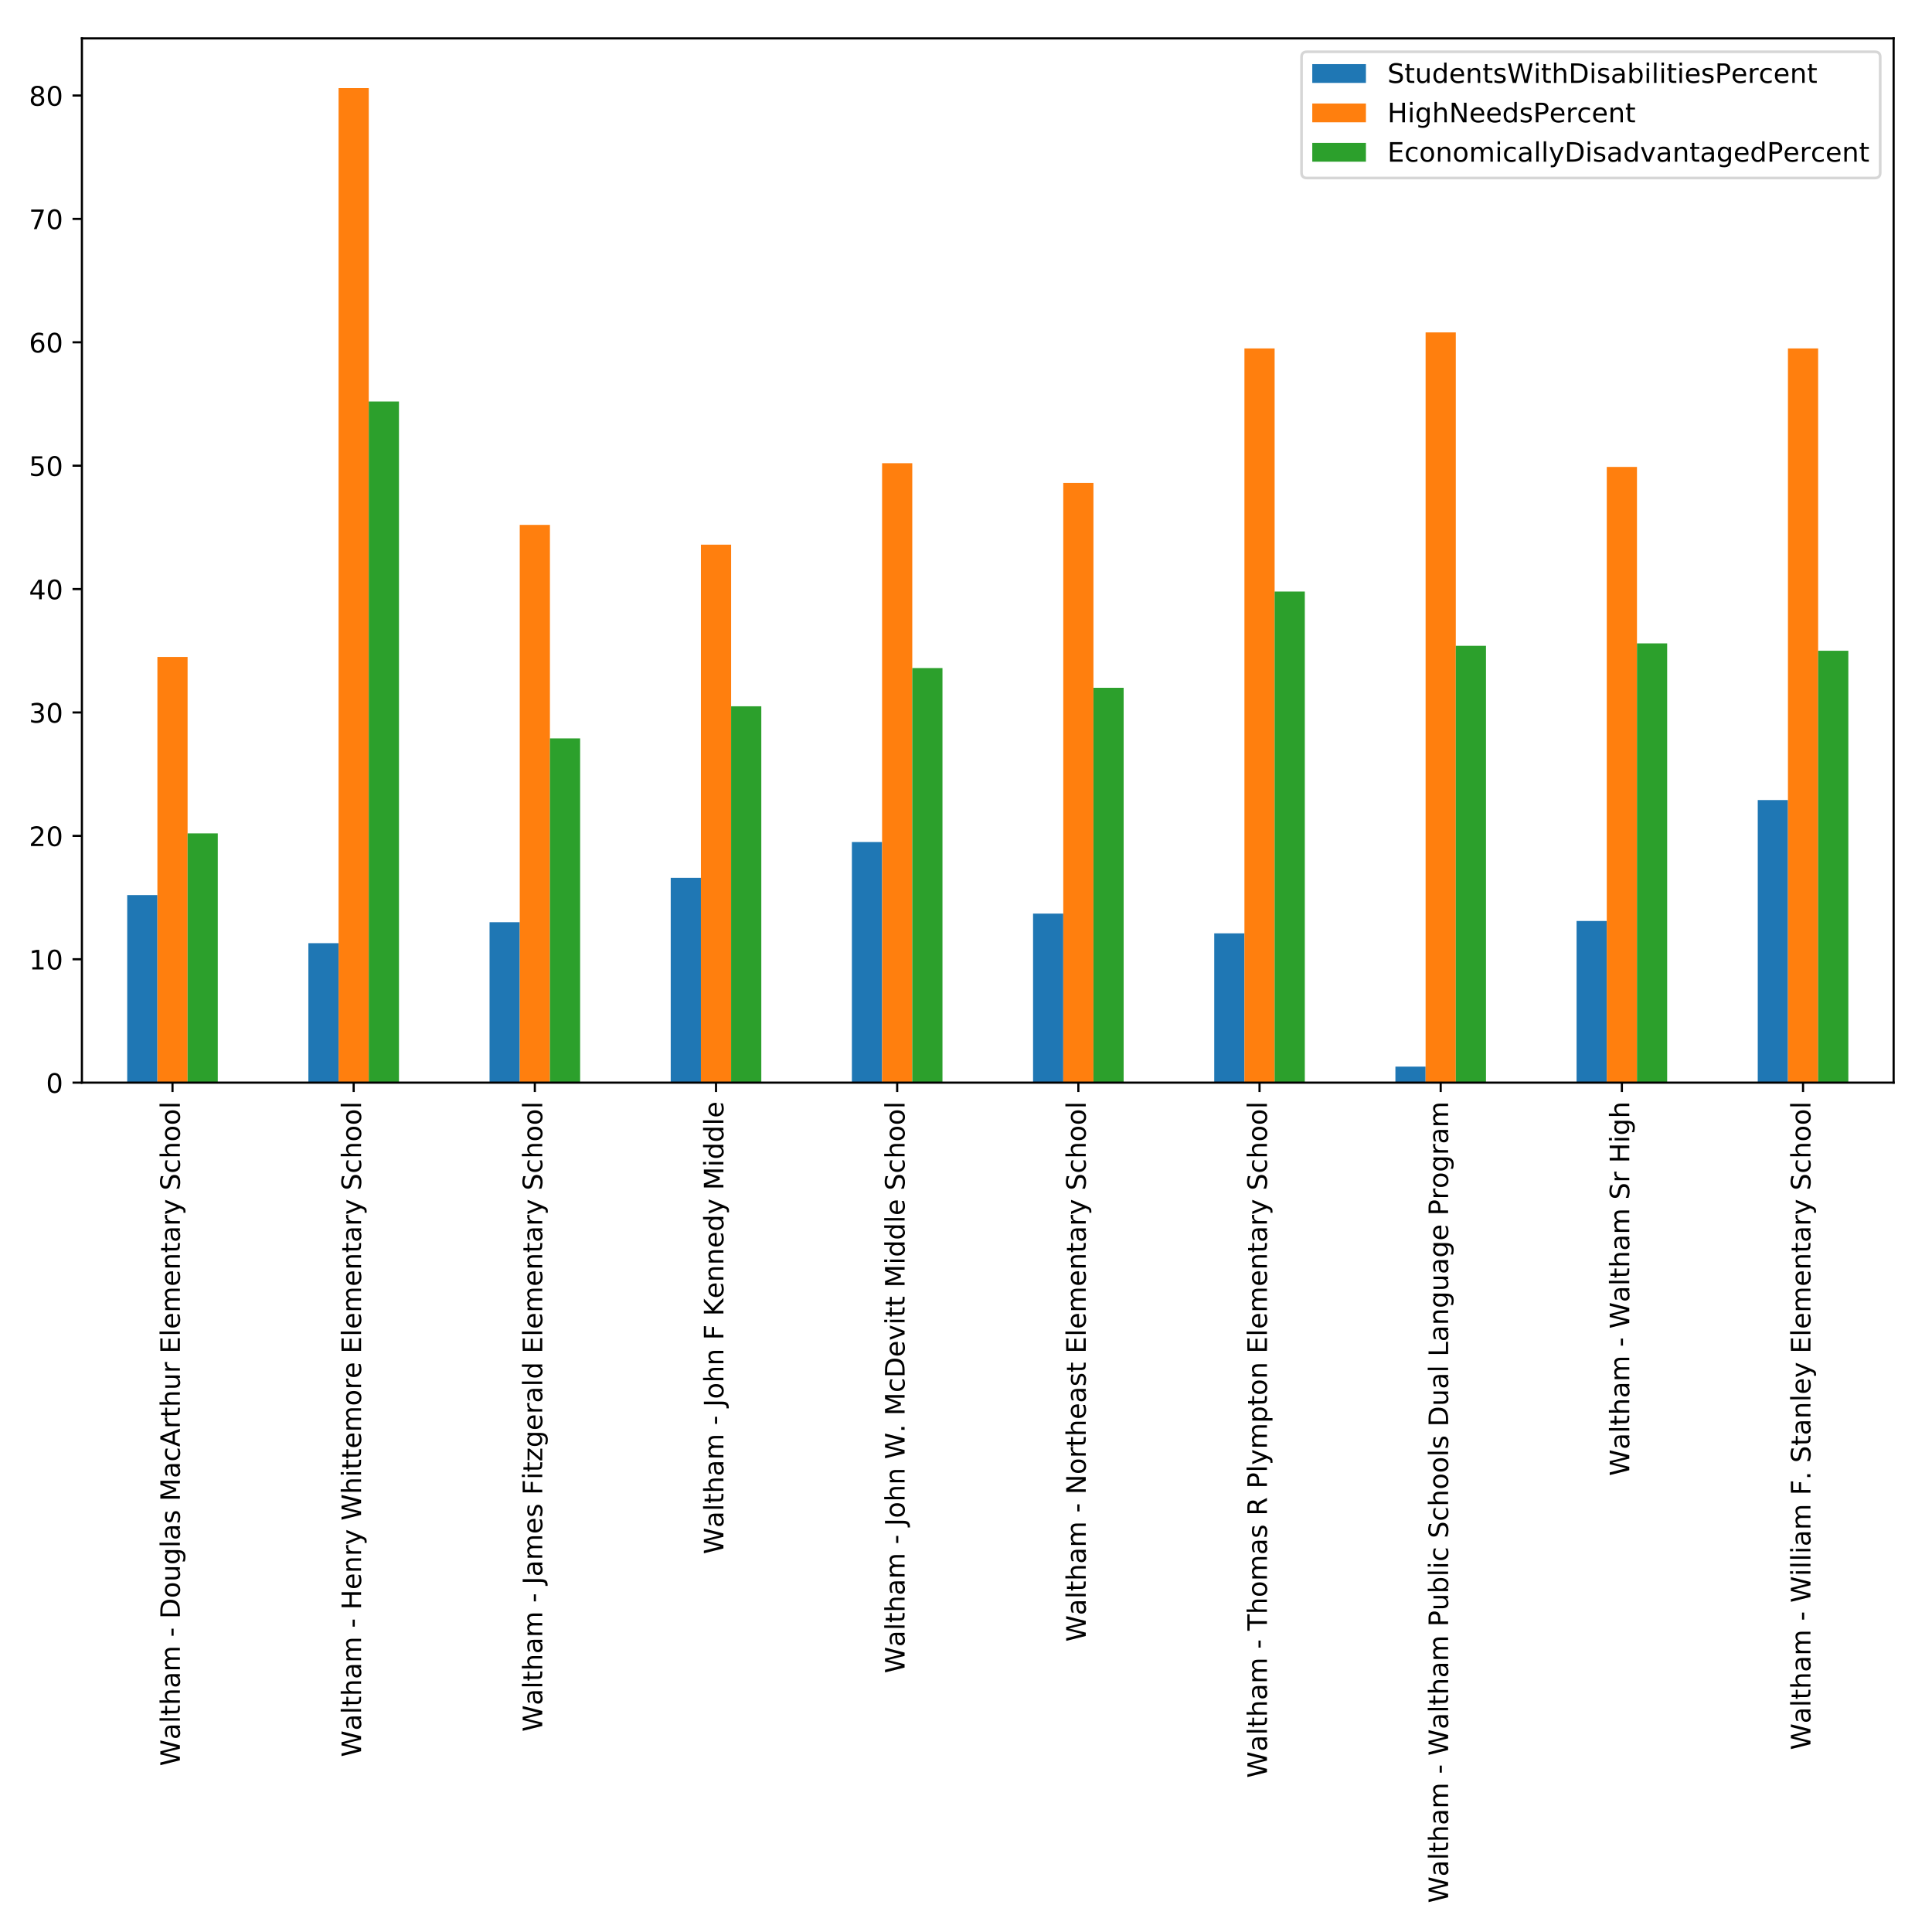 <?xml version="1.0" encoding="utf-8" standalone="no"?>
<!DOCTYPE svg PUBLIC "-//W3C//DTD SVG 1.1//EN"
  "http://www.w3.org/Graphics/SVG/1.1/DTD/svg11.dtd">
<!-- Created with matplotlib (http://matplotlib.org/) -->
<svg height="720pt" version="1.1" viewBox="0 0 720 720" width="720pt" xmlns="http://www.w3.org/2000/svg" xmlns:xlink="http://www.w3.org/1999/xlink">
 <defs>
  <style type="text/css">
*{stroke-linecap:butt;stroke-linejoin:round;}
  </style>
 </defs>
 <g id="figure_1">
  <g id="patch_1">
   <path d="M 0 720 
L 720 720 
L 720 0 
L 0 0 
z
" style="fill:#ffffff;"/>
  </g>
  <g id="axes_1">
   <g id="patch_2">
    <path d="M 30.525 403.466 
L 705.7 403.466 
L 705.7 14.3 
L 30.525 14.3 
z
" style="fill:#ffffff;"/>
   </g>
   <g id="patch_3">
    <path clip-path="url(#p8839a3d41d)" d="M 47.404 403.466 
L 58.657 403.466 
L 58.657 333.569 
L 47.404 333.569 
z
" style="fill:#1f77b4;"/>
   </g>
   <g id="patch_4">
    <path clip-path="url(#p8839a3d41d)" d="M 114.922 403.466 
L 126.175 403.466 
L 126.175 351.503 
L 114.922 351.503 
z
" style="fill:#1f77b4;"/>
   </g>
   <g id="patch_5">
    <path clip-path="url(#p8839a3d41d)" d="M 182.439 403.466 
L 193.692 403.466 
L 193.692 343.686 
L 182.439 343.686 
z
" style="fill:#1f77b4;"/>
   </g>
   <g id="patch_6">
    <path clip-path="url(#p8839a3d41d)" d="M 249.957 403.466 
L 261.21 403.466 
L 261.21 327.132 
L 249.957 327.132 
z
" style="fill:#1f77b4;"/>
   </g>
   <g id="patch_7">
    <path clip-path="url(#p8839a3d41d)" d="M 317.474 403.466 
L 328.727 403.466 
L 328.727 313.796 
L 317.474 313.796 
z
" style="fill:#1f77b4;"/>
   </g>
   <g id="patch_8">
    <path clip-path="url(#p8839a3d41d)" d="M 384.992 403.466 
L 396.245 403.466 
L 396.245 340.467 
L 384.992 340.467 
z
" style="fill:#1f77b4;"/>
   </g>
   <g id="patch_9">
    <path clip-path="url(#p8839a3d41d)" d="M 452.509 403.466 
L 463.762 403.466 
L 463.762 347.825 
L 452.509 347.825 
z
" style="fill:#1f77b4;"/>
   </g>
   <g id="patch_10">
    <path clip-path="url(#p8839a3d41d)" d="M 520.027 403.466 
L 531.28 403.466 
L 531.28 397.488 
L 520.027 397.488 
z
" style="fill:#1f77b4;"/>
   </g>
   <g id="patch_11">
    <path clip-path="url(#p8839a3d41d)" d="M 587.544 403.466 
L 598.797 403.466 
L 598.797 343.226 
L 587.544 343.226 
z
" style="fill:#1f77b4;"/>
   </g>
   <g id="patch_12">
    <path clip-path="url(#p8839a3d41d)" d="M 655.062 403.466 
L 666.315 403.466 
L 666.315 298.161 
L 655.062 298.161 
z
" style="fill:#1f77b4;"/>
   </g>
   <g id="patch_13">
    <path clip-path="url(#p8839a3d41d)" d="M 58.657 403.466 
L 69.91 403.466 
L 69.91 244.82 
L 58.657 244.82 
z
" style="fill:#ff7f0e;"/>
   </g>
   <g id="patch_14">
    <path clip-path="url(#p8839a3d41d)" d="M 126.175 403.466 
L 137.428 403.466 
L 137.428 32.832 
L 126.175 32.832 
z
" style="fill:#ff7f0e;"/>
   </g>
   <g id="patch_15">
    <path clip-path="url(#p8839a3d41d)" d="M 193.692 403.466 
L 204.945 403.466 
L 204.945 195.616 
L 193.692 195.616 
z
" style="fill:#ff7f0e;"/>
   </g>
   <g id="patch_16">
    <path clip-path="url(#p8839a3d41d)" d="M 261.21 403.466 
L 272.463 403.466 
L 272.463 202.974 
L 261.21 202.974 
z
" style="fill:#ff7f0e;"/>
   </g>
   <g id="patch_17">
    <path clip-path="url(#p8839a3d41d)" d="M 328.727 403.466 
L 339.98 403.466 
L 339.98 172.624 
L 328.727 172.624 
z
" style="fill:#ff7f0e;"/>
   </g>
   <g id="patch_18">
    <path clip-path="url(#p8839a3d41d)" d="M 396.245 403.466 
L 407.498 403.466 
L 407.498 179.982 
L 396.245 179.982 
z
" style="fill:#ff7f0e;"/>
   </g>
   <g id="patch_19">
    <path clip-path="url(#p8839a3d41d)" d="M 463.762 403.466 
L 475.015 403.466 
L 475.015 129.859 
L 463.762 129.859 
z
" style="fill:#ff7f0e;"/>
   </g>
   <g id="patch_20">
    <path clip-path="url(#p8839a3d41d)" d="M 531.28 403.466 
L 542.533 403.466 
L 542.533 123.881 
L 531.28 123.881 
z
" style="fill:#ff7f0e;"/>
   </g>
   <g id="patch_21">
    <path clip-path="url(#p8839a3d41d)" d="M 598.797 403.466 
L 610.05 403.466 
L 610.05 174.004 
L 598.797 174.004 
z
" style="fill:#ff7f0e;"/>
   </g>
   <g id="patch_22">
    <path clip-path="url(#p8839a3d41d)" d="M 666.315 403.466 
L 677.568 403.466 
L 677.568 129.859 
L 666.315 129.859 
z
" style="fill:#ff7f0e;"/>
   </g>
   <g id="patch_23">
    <path clip-path="url(#p8839a3d41d)" d="M 69.91 403.466 
L 81.163 403.466 
L 81.163 310.577 
L 69.91 310.577 
z
" style="fill:#2ca02c;"/>
   </g>
   <g id="patch_24">
    <path clip-path="url(#p8839a3d41d)" d="M 137.428 403.466 
L 148.681 403.466 
L 148.681 149.632 
L 137.428 149.632 
z
" style="fill:#2ca02c;"/>
   </g>
   <g id="patch_25">
    <path clip-path="url(#p8839a3d41d)" d="M 204.945 403.466 
L 216.198 403.466 
L 216.198 275.169 
L 204.945 275.169 
z
" style="fill:#2ca02c;"/>
   </g>
   <g id="patch_26">
    <path clip-path="url(#p8839a3d41d)" d="M 272.463 403.466 
L 283.716 403.466 
L 283.716 263.213 
L 272.463 263.213 
z
" style="fill:#2ca02c;"/>
   </g>
   <g id="patch_27">
    <path clip-path="url(#p8839a3d41d)" d="M 339.98 403.466 
L 351.233 403.466 
L 351.233 248.958 
L 339.98 248.958 
z
" style="fill:#2ca02c;"/>
   </g>
   <g id="patch_28">
    <path clip-path="url(#p8839a3d41d)" d="M 407.498 403.466 
L 418.751 403.466 
L 418.751 256.316 
L 407.498 256.316 
z
" style="fill:#2ca02c;"/>
   </g>
   <g id="patch_29">
    <path clip-path="url(#p8839a3d41d)" d="M 475.015 403.466 
L 486.268 403.466 
L 486.268 220.448 
L 475.015 220.448 
z
" style="fill:#2ca02c;"/>
   </g>
   <g id="patch_30">
    <path clip-path="url(#p8839a3d41d)" d="M 542.533 403.466 
L 553.786 403.466 
L 553.786 240.681 
L 542.533 240.681 
z
" style="fill:#2ca02c;"/>
   </g>
   <g id="patch_31">
    <path clip-path="url(#p8839a3d41d)" d="M 610.05 403.466 
L 621.303 403.466 
L 621.303 239.761 
L 610.05 239.761 
z
" style="fill:#2ca02c;"/>
   </g>
   <g id="patch_32">
    <path clip-path="url(#p8839a3d41d)" d="M 677.568 403.466 
L 688.821 403.466 
L 688.821 242.52 
L 677.568 242.52 
z
" style="fill:#2ca02c;"/>
   </g>
   <g id="matplotlib.axis_1">
    <g id="xtick_1">
     <g id="line2d_1">
      <defs>
       <path d="M 0 0 
L 0 3.5 
" id="m98aca64d93" style="stroke:#000000;stroke-width:0.8;"/>
      </defs>
      <g>
       <use style="stroke:#000000;stroke-width:0.8;" x="64.284" xlink:href="#m98aca64d93" y="403.466"/>
      </g>
     </g>
     <g id="text_1">
      <!-- Waltham - Douglas MacArthur Elementary School -->
      <defs>
       <path d="M 3.328 72.906 
L 13.281 72.906 
L 28.609 11.281 
L 43.891 72.906 
L 54.984 72.906 
L 70.312 11.281 
L 85.594 72.906 
L 95.609 72.906 
L 77.297 0 
L 64.891 0 
L 49.516 63.281 
L 33.984 0 
L 21.578 0 
z
" id="DejaVuSans-57"/>
       <path d="M 34.281 27.484 
Q 23.391 27.484 19.188 25 
Q 14.984 22.516 14.984 16.5 
Q 14.984 11.719 18.141 8.906 
Q 21.297 6.109 26.703 6.109 
Q 34.188 6.109 38.703 11.406 
Q 43.219 16.703 43.219 25.484 
L 43.219 27.484 
z
M 52.203 31.203 
L 52.203 0 
L 43.219 0 
L 43.219 8.297 
Q 40.141 3.328 35.547 0.953 
Q 30.953 -1.422 24.312 -1.422 
Q 15.922 -1.422 10.953 3.297 
Q 6 8.016 6 15.922 
Q 6 25.141 12.172 29.828 
Q 18.359 34.516 30.609 34.516 
L 43.219 34.516 
L 43.219 35.406 
Q 43.219 41.609 39.141 45 
Q 35.062 48.391 27.688 48.391 
Q 23 48.391 18.547 47.266 
Q 14.109 46.141 10.016 43.891 
L 10.016 52.203 
Q 14.938 54.109 19.578 55.047 
Q 24.219 56 28.609 56 
Q 40.484 56 46.344 49.844 
Q 52.203 43.703 52.203 31.203 
z
" id="DejaVuSans-61"/>
       <path d="M 9.422 75.984 
L 18.406 75.984 
L 18.406 0 
L 9.422 0 
z
" id="DejaVuSans-6c"/>
       <path d="M 18.312 70.219 
L 18.312 54.688 
L 36.812 54.688 
L 36.812 47.703 
L 18.312 47.703 
L 18.312 18.016 
Q 18.312 11.328 20.141 9.422 
Q 21.969 7.516 27.594 7.516 
L 36.812 7.516 
L 36.812 0 
L 27.594 0 
Q 17.188 0 13.234 3.875 
Q 9.281 7.766 9.281 18.016 
L 9.281 47.703 
L 2.688 47.703 
L 2.688 54.688 
L 9.281 54.688 
L 9.281 70.219 
z
" id="DejaVuSans-74"/>
       <path d="M 54.891 33.016 
L 54.891 0 
L 45.906 0 
L 45.906 32.719 
Q 45.906 40.484 42.875 44.328 
Q 39.844 48.188 33.797 48.188 
Q 26.516 48.188 22.312 43.547 
Q 18.109 38.922 18.109 30.906 
L 18.109 0 
L 9.078 0 
L 9.078 75.984 
L 18.109 75.984 
L 18.109 46.188 
Q 21.344 51.125 25.703 53.562 
Q 30.078 56 35.797 56 
Q 45.219 56 50.047 50.172 
Q 54.891 44.344 54.891 33.016 
z
" id="DejaVuSans-68"/>
       <path d="M 52 44.188 
Q 55.375 50.25 60.062 53.125 
Q 64.75 56 71.094 56 
Q 79.641 56 84.281 50.016 
Q 88.922 44.047 88.922 33.016 
L 88.922 0 
L 79.891 0 
L 79.891 32.719 
Q 79.891 40.578 77.094 44.375 
Q 74.312 48.188 68.609 48.188 
Q 61.625 48.188 57.562 43.547 
Q 53.516 38.922 53.516 30.906 
L 53.516 0 
L 44.484 0 
L 44.484 32.719 
Q 44.484 40.625 41.703 44.406 
Q 38.922 48.188 33.109 48.188 
Q 26.219 48.188 22.156 43.531 
Q 18.109 38.875 18.109 30.906 
L 18.109 0 
L 9.078 0 
L 9.078 54.688 
L 18.109 54.688 
L 18.109 46.188 
Q 21.188 51.219 25.484 53.609 
Q 29.781 56 35.688 56 
Q 41.656 56 45.828 52.969 
Q 50 49.953 52 44.188 
z
" id="DejaVuSans-6d"/>
       <path id="DejaVuSans-20"/>
       <path d="M 4.891 31.391 
L 31.203 31.391 
L 31.203 23.391 
L 4.891 23.391 
z
" id="DejaVuSans-2d"/>
       <path d="M 19.672 64.797 
L 19.672 8.109 
L 31.594 8.109 
Q 46.688 8.109 53.688 14.938 
Q 60.688 21.781 60.688 36.531 
Q 60.688 51.172 53.688 57.984 
Q 46.688 64.797 31.594 64.797 
z
M 9.812 72.906 
L 30.078 72.906 
Q 51.266 72.906 61.172 64.094 
Q 71.094 55.281 71.094 36.531 
Q 71.094 17.672 61.125 8.828 
Q 51.172 0 30.078 0 
L 9.812 0 
z
" id="DejaVuSans-44"/>
       <path d="M 30.609 48.391 
Q 23.391 48.391 19.188 42.75 
Q 14.984 37.109 14.984 27.297 
Q 14.984 17.484 19.156 11.844 
Q 23.344 6.203 30.609 6.203 
Q 37.797 6.203 41.984 11.859 
Q 46.188 17.531 46.188 27.297 
Q 46.188 37.016 41.984 42.703 
Q 37.797 48.391 30.609 48.391 
z
M 30.609 56 
Q 42.328 56 49.016 48.375 
Q 55.719 40.766 55.719 27.297 
Q 55.719 13.875 49.016 6.219 
Q 42.328 -1.422 30.609 -1.422 
Q 18.844 -1.422 12.172 6.219 
Q 5.516 13.875 5.516 27.297 
Q 5.516 40.766 12.172 48.375 
Q 18.844 56 30.609 56 
z
" id="DejaVuSans-6f"/>
       <path d="M 8.5 21.578 
L 8.5 54.688 
L 17.484 54.688 
L 17.484 21.922 
Q 17.484 14.156 20.5 10.266 
Q 23.531 6.391 29.594 6.391 
Q 36.859 6.391 41.078 11.031 
Q 45.312 15.672 45.312 23.688 
L 45.312 54.688 
L 54.297 54.688 
L 54.297 0 
L 45.312 0 
L 45.312 8.406 
Q 42.047 3.422 37.719 1 
Q 33.406 -1.422 27.688 -1.422 
Q 18.266 -1.422 13.375 4.438 
Q 8.5 10.297 8.5 21.578 
z
M 31.109 56 
z
" id="DejaVuSans-75"/>
       <path d="M 45.406 27.984 
Q 45.406 37.75 41.375 43.109 
Q 37.359 48.484 30.078 48.484 
Q 22.859 48.484 18.828 43.109 
Q 14.797 37.75 14.797 27.984 
Q 14.797 18.266 18.828 12.891 
Q 22.859 7.516 30.078 7.516 
Q 37.359 7.516 41.375 12.891 
Q 45.406 18.266 45.406 27.984 
z
M 54.391 6.781 
Q 54.391 -7.172 48.188 -13.984 
Q 42 -20.797 29.203 -20.797 
Q 24.469 -20.797 20.266 -20.094 
Q 16.062 -19.391 12.109 -17.922 
L 12.109 -9.188 
Q 16.062 -11.328 19.922 -12.344 
Q 23.781 -13.375 27.781 -13.375 
Q 36.625 -13.375 41.016 -8.766 
Q 45.406 -4.156 45.406 5.172 
L 45.406 9.625 
Q 42.625 4.781 38.281 2.391 
Q 33.938 0 27.875 0 
Q 17.828 0 11.672 7.656 
Q 5.516 15.328 5.516 27.984 
Q 5.516 40.672 11.672 48.328 
Q 17.828 56 27.875 56 
Q 33.938 56 38.281 53.609 
Q 42.625 51.219 45.406 46.391 
L 45.406 54.688 
L 54.391 54.688 
z
" id="DejaVuSans-67"/>
       <path d="M 44.281 53.078 
L 44.281 44.578 
Q 40.484 46.531 36.375 47.5 
Q 32.281 48.484 27.875 48.484 
Q 21.188 48.484 17.844 46.438 
Q 14.5 44.391 14.5 40.281 
Q 14.5 37.156 16.891 35.375 
Q 19.281 33.594 26.516 31.984 
L 29.594 31.297 
Q 39.156 29.25 43.188 25.516 
Q 47.219 21.781 47.219 15.094 
Q 47.219 7.469 41.188 3.016 
Q 35.156 -1.422 24.609 -1.422 
Q 20.219 -1.422 15.453 -0.562 
Q 10.688 0.297 5.422 2 
L 5.422 11.281 
Q 10.406 8.688 15.234 7.391 
Q 20.062 6.109 24.812 6.109 
Q 31.156 6.109 34.562 8.281 
Q 37.984 10.453 37.984 14.406 
Q 37.984 18.062 35.516 20.016 
Q 33.062 21.969 24.703 23.781 
L 21.578 24.516 
Q 13.234 26.266 9.516 29.906 
Q 5.812 33.547 5.812 39.891 
Q 5.812 47.609 11.281 51.797 
Q 16.75 56 26.812 56 
Q 31.781 56 36.172 55.266 
Q 40.578 54.547 44.281 53.078 
z
" id="DejaVuSans-73"/>
       <path d="M 9.812 72.906 
L 24.516 72.906 
L 43.109 23.297 
L 61.812 72.906 
L 76.516 72.906 
L 76.516 0 
L 66.891 0 
L 66.891 64.016 
L 48.094 14.016 
L 38.188 14.016 
L 19.391 64.016 
L 19.391 0 
L 9.812 0 
z
" id="DejaVuSans-4d"/>
       <path d="M 48.781 52.594 
L 48.781 44.188 
Q 44.969 46.297 41.141 47.344 
Q 37.312 48.391 33.406 48.391 
Q 24.656 48.391 19.812 42.844 
Q 14.984 37.312 14.984 27.297 
Q 14.984 17.281 19.812 11.734 
Q 24.656 6.203 33.406 6.203 
Q 37.312 6.203 41.141 7.25 
Q 44.969 8.297 48.781 10.406 
L 48.781 2.094 
Q 45.016 0.344 40.984 -0.531 
Q 36.969 -1.422 32.422 -1.422 
Q 20.062 -1.422 12.781 6.344 
Q 5.516 14.109 5.516 27.297 
Q 5.516 40.672 12.859 48.328 
Q 20.219 56 33.016 56 
Q 37.156 56 41.109 55.141 
Q 45.062 54.297 48.781 52.594 
z
" id="DejaVuSans-63"/>
       <path d="M 34.188 63.188 
L 20.797 26.906 
L 47.609 26.906 
z
M 28.609 72.906 
L 39.797 72.906 
L 67.578 0 
L 57.328 0 
L 50.688 18.703 
L 17.828 18.703 
L 11.188 0 
L 0.781 0 
z
" id="DejaVuSans-41"/>
       <path d="M 41.109 46.297 
Q 39.594 47.172 37.812 47.578 
Q 36.031 48 33.891 48 
Q 26.266 48 22.188 43.047 
Q 18.109 38.094 18.109 28.812 
L 18.109 0 
L 9.078 0 
L 9.078 54.688 
L 18.109 54.688 
L 18.109 46.188 
Q 20.953 51.172 25.484 53.578 
Q 30.031 56 36.531 56 
Q 37.453 56 38.578 55.875 
Q 39.703 55.766 41.062 55.516 
z
" id="DejaVuSans-72"/>
       <path d="M 9.812 72.906 
L 55.906 72.906 
L 55.906 64.594 
L 19.672 64.594 
L 19.672 43.016 
L 54.391 43.016 
L 54.391 34.719 
L 19.672 34.719 
L 19.672 8.297 
L 56.781 8.297 
L 56.781 0 
L 9.812 0 
z
" id="DejaVuSans-45"/>
       <path d="M 56.203 29.594 
L 56.203 25.203 
L 14.891 25.203 
Q 15.484 15.922 20.484 11.062 
Q 25.484 6.203 34.422 6.203 
Q 39.594 6.203 44.453 7.469 
Q 49.312 8.734 54.109 11.281 
L 54.109 2.781 
Q 49.266 0.734 44.188 -0.344 
Q 39.109 -1.422 33.891 -1.422 
Q 20.797 -1.422 13.156 6.188 
Q 5.516 13.812 5.516 26.812 
Q 5.516 40.234 12.766 48.109 
Q 20.016 56 32.328 56 
Q 43.359 56 49.781 48.891 
Q 56.203 41.797 56.203 29.594 
z
M 47.219 32.234 
Q 47.125 39.594 43.094 43.984 
Q 39.062 48.391 32.422 48.391 
Q 24.906 48.391 20.391 44.141 
Q 15.875 39.891 15.188 32.172 
z
" id="DejaVuSans-65"/>
       <path d="M 54.891 33.016 
L 54.891 0 
L 45.906 0 
L 45.906 32.719 
Q 45.906 40.484 42.875 44.328 
Q 39.844 48.188 33.797 48.188 
Q 26.516 48.188 22.312 43.547 
Q 18.109 38.922 18.109 30.906 
L 18.109 0 
L 9.078 0 
L 9.078 54.688 
L 18.109 54.688 
L 18.109 46.188 
Q 21.344 51.125 25.703 53.562 
Q 30.078 56 35.797 56 
Q 45.219 56 50.047 50.172 
Q 54.891 44.344 54.891 33.016 
z
" id="DejaVuSans-6e"/>
       <path d="M 32.172 -5.078 
Q 28.375 -14.844 24.75 -17.812 
Q 21.141 -20.797 15.094 -20.797 
L 7.906 -20.797 
L 7.906 -13.281 
L 13.188 -13.281 
Q 16.891 -13.281 18.938 -11.516 
Q 21 -9.766 23.484 -3.219 
L 25.094 0.875 
L 2.984 54.688 
L 12.5 54.688 
L 29.594 11.922 
L 46.688 54.688 
L 56.203 54.688 
z
" id="DejaVuSans-79"/>
       <path d="M 53.516 70.516 
L 53.516 60.891 
Q 47.906 63.578 42.922 64.891 
Q 37.938 66.219 33.297 66.219 
Q 25.25 66.219 20.875 63.094 
Q 16.5 59.969 16.5 54.203 
Q 16.5 49.359 19.406 46.891 
Q 22.312 44.438 30.422 42.922 
L 36.375 41.703 
Q 47.406 39.594 52.656 34.297 
Q 57.906 29 57.906 20.125 
Q 57.906 9.516 50.797 4.047 
Q 43.703 -1.422 29.984 -1.422 
Q 24.812 -1.422 18.969 -0.25 
Q 13.141 0.922 6.891 3.219 
L 6.891 13.375 
Q 12.891 10.016 18.656 8.297 
Q 24.422 6.594 29.984 6.594 
Q 38.422 6.594 43.016 9.906 
Q 47.609 13.234 47.609 19.391 
Q 47.609 24.75 44.312 27.781 
Q 41.016 30.812 33.5 32.328 
L 27.484 33.5 
Q 16.453 35.688 11.516 40.375 
Q 6.594 45.062 6.594 53.422 
Q 6.594 63.094 13.406 68.656 
Q 20.219 74.219 32.172 74.219 
Q 37.312 74.219 42.625 73.281 
Q 47.953 72.359 53.516 70.516 
z
" id="DejaVuSans-53"/>
      </defs>
      <g transform="translate(67.043 658.167)rotate(-90)scale(0.1 -0.1)">
       <use xlink:href="#DejaVuSans-57"/>
       <use x="98.783" xlink:href="#DejaVuSans-61"/>
       <use x="160.062" xlink:href="#DejaVuSans-6c"/>
       <use x="187.846" xlink:href="#DejaVuSans-74"/>
       <use x="227.055" xlink:href="#DejaVuSans-68"/>
       <use x="290.434" xlink:href="#DejaVuSans-61"/>
       <use x="351.713" xlink:href="#DejaVuSans-6d"/>
       <use x="449.125" xlink:href="#DejaVuSans-20"/>
       <use x="480.912" xlink:href="#DejaVuSans-2d"/>
       <use x="516.996" xlink:href="#DejaVuSans-20"/>
       <use x="548.783" xlink:href="#DejaVuSans-44"/>
       <use x="625.785" xlink:href="#DejaVuSans-6f"/>
       <use x="686.967" xlink:href="#DejaVuSans-75"/>
       <use x="750.346" xlink:href="#DejaVuSans-67"/>
       <use x="813.822" xlink:href="#DejaVuSans-6c"/>
       <use x="841.605" xlink:href="#DejaVuSans-61"/>
       <use x="902.885" xlink:href="#DejaVuSans-73"/>
       <use x="954.984" xlink:href="#DejaVuSans-20"/>
       <use x="986.771" xlink:href="#DejaVuSans-4d"/>
       <use x="1073.051" xlink:href="#DejaVuSans-61"/>
       <use x="1134.33" xlink:href="#DejaVuSans-63"/>
       <use x="1189.311" xlink:href="#DejaVuSans-41"/>
       <use x="1257.719" xlink:href="#DejaVuSans-72"/>
       <use x="1298.832" xlink:href="#DejaVuSans-74"/>
       <use x="1338.041" xlink:href="#DejaVuSans-68"/>
       <use x="1401.42" xlink:href="#DejaVuSans-75"/>
       <use x="1464.799" xlink:href="#DejaVuSans-72"/>
       <use x="1505.912" xlink:href="#DejaVuSans-20"/>
       <use x="1537.699" xlink:href="#DejaVuSans-45"/>
       <use x="1600.883" xlink:href="#DejaVuSans-6c"/>
       <use x="1628.666" xlink:href="#DejaVuSans-65"/>
       <use x="1690.189" xlink:href="#DejaVuSans-6d"/>
       <use x="1787.602" xlink:href="#DejaVuSans-65"/>
       <use x="1849.125" xlink:href="#DejaVuSans-6e"/>
       <use x="1912.504" xlink:href="#DejaVuSans-74"/>
       <use x="1951.713" xlink:href="#DejaVuSans-61"/>
       <use x="2012.992" xlink:href="#DejaVuSans-72"/>
       <use x="2054.105" xlink:href="#DejaVuSans-79"/>
       <use x="2113.285" xlink:href="#DejaVuSans-20"/>
       <use x="2145.072" xlink:href="#DejaVuSans-53"/>
       <use x="2208.549" xlink:href="#DejaVuSans-63"/>
       <use x="2263.529" xlink:href="#DejaVuSans-68"/>
       <use x="2326.908" xlink:href="#DejaVuSans-6f"/>
       <use x="2388.09" xlink:href="#DejaVuSans-6f"/>
       <use x="2449.271" xlink:href="#DejaVuSans-6c"/>
      </g>
     </g>
    </g>
    <g id="xtick_2">
     <g id="line2d_2">
      <g>
       <use style="stroke:#000000;stroke-width:0.8;" x="131.801" xlink:href="#m98aca64d93" y="403.466"/>
      </g>
     </g>
     <g id="text_2">
      <!-- Waltham - Henry Whittemore Elementary School -->
      <defs>
       <path d="M 9.812 72.906 
L 19.672 72.906 
L 19.672 43.016 
L 55.516 43.016 
L 55.516 72.906 
L 65.375 72.906 
L 65.375 0 
L 55.516 0 
L 55.516 34.719 
L 19.672 34.719 
L 19.672 0 
L 9.812 0 
z
" id="DejaVuSans-48"/>
       <path d="M 9.422 54.688 
L 18.406 54.688 
L 18.406 0 
L 9.422 0 
z
M 9.422 75.984 
L 18.406 75.984 
L 18.406 64.594 
L 9.422 64.594 
z
" id="DejaVuSans-69"/>
      </defs>
      <g transform="translate(134.561 654.792)rotate(-90)scale(0.1 -0.1)">
       <use xlink:href="#DejaVuSans-57"/>
       <use x="98.783" xlink:href="#DejaVuSans-61"/>
       <use x="160.062" xlink:href="#DejaVuSans-6c"/>
       <use x="187.846" xlink:href="#DejaVuSans-74"/>
       <use x="227.055" xlink:href="#DejaVuSans-68"/>
       <use x="290.434" xlink:href="#DejaVuSans-61"/>
       <use x="351.713" xlink:href="#DejaVuSans-6d"/>
       <use x="449.125" xlink:href="#DejaVuSans-20"/>
       <use x="480.912" xlink:href="#DejaVuSans-2d"/>
       <use x="516.996" xlink:href="#DejaVuSans-20"/>
       <use x="548.783" xlink:href="#DejaVuSans-48"/>
       <use x="623.979" xlink:href="#DejaVuSans-65"/>
       <use x="685.502" xlink:href="#DejaVuSans-6e"/>
       <use x="748.881" xlink:href="#DejaVuSans-72"/>
       <use x="789.994" xlink:href="#DejaVuSans-79"/>
       <use x="849.174" xlink:href="#DejaVuSans-20"/>
       <use x="880.961" xlink:href="#DejaVuSans-57"/>
       <use x="979.838" xlink:href="#DejaVuSans-68"/>
       <use x="1043.217" xlink:href="#DejaVuSans-69"/>
       <use x="1071" xlink:href="#DejaVuSans-74"/>
       <use x="1110.209" xlink:href="#DejaVuSans-74"/>
       <use x="1149.418" xlink:href="#DejaVuSans-65"/>
       <use x="1210.941" xlink:href="#DejaVuSans-6d"/>
       <use x="1308.354" xlink:href="#DejaVuSans-6f"/>
       <use x="1369.535" xlink:href="#DejaVuSans-72"/>
       <use x="1410.617" xlink:href="#DejaVuSans-65"/>
       <use x="1472.141" xlink:href="#DejaVuSans-20"/>
       <use x="1503.928" xlink:href="#DejaVuSans-45"/>
       <use x="1567.111" xlink:href="#DejaVuSans-6c"/>
       <use x="1594.895" xlink:href="#DejaVuSans-65"/>
       <use x="1656.418" xlink:href="#DejaVuSans-6d"/>
       <use x="1753.83" xlink:href="#DejaVuSans-65"/>
       <use x="1815.354" xlink:href="#DejaVuSans-6e"/>
       <use x="1878.732" xlink:href="#DejaVuSans-74"/>
       <use x="1917.941" xlink:href="#DejaVuSans-61"/>
       <use x="1979.221" xlink:href="#DejaVuSans-72"/>
       <use x="2020.334" xlink:href="#DejaVuSans-79"/>
       <use x="2079.514" xlink:href="#DejaVuSans-20"/>
       <use x="2111.301" xlink:href="#DejaVuSans-53"/>
       <use x="2174.777" xlink:href="#DejaVuSans-63"/>
       <use x="2229.758" xlink:href="#DejaVuSans-68"/>
       <use x="2293.137" xlink:href="#DejaVuSans-6f"/>
       <use x="2354.318" xlink:href="#DejaVuSans-6f"/>
       <use x="2415.5" xlink:href="#DejaVuSans-6c"/>
      </g>
     </g>
    </g>
    <g id="xtick_3">
     <g id="line2d_3">
      <g>
       <use style="stroke:#000000;stroke-width:0.8;" x="199.319" xlink:href="#m98aca64d93" y="403.466"/>
      </g>
     </g>
     <g id="text_3">
      <!-- Waltham - James Fitzgerald Elementary School -->
      <defs>
       <path d="M 9.812 72.906 
L 19.672 72.906 
L 19.672 5.078 
Q 19.672 -8.109 14.672 -14.062 
Q 9.672 -20.016 -1.422 -20.016 
L -5.172 -20.016 
L -5.172 -11.719 
L -2.094 -11.719 
Q 4.438 -11.719 7.125 -8.047 
Q 9.812 -4.391 9.812 5.078 
z
" id="DejaVuSans-4a"/>
       <path d="M 9.812 72.906 
L 51.703 72.906 
L 51.703 64.594 
L 19.672 64.594 
L 19.672 43.109 
L 48.578 43.109 
L 48.578 34.812 
L 19.672 34.812 
L 19.672 0 
L 9.812 0 
z
" id="DejaVuSans-46"/>
       <path d="M 5.516 54.688 
L 48.188 54.688 
L 48.188 46.484 
L 14.406 7.172 
L 48.188 7.172 
L 48.188 0 
L 4.297 0 
L 4.297 8.203 
L 38.094 47.516 
L 5.516 47.516 
z
" id="DejaVuSans-7a"/>
       <path d="M 45.406 46.391 
L 45.406 75.984 
L 54.391 75.984 
L 54.391 0 
L 45.406 0 
L 45.406 8.203 
Q 42.578 3.328 38.25 0.953 
Q 33.938 -1.422 27.875 -1.422 
Q 17.969 -1.422 11.734 6.484 
Q 5.516 14.406 5.516 27.297 
Q 5.516 40.188 11.734 48.094 
Q 17.969 56 27.875 56 
Q 33.938 56 38.25 53.625 
Q 42.578 51.266 45.406 46.391 
z
M 14.797 27.297 
Q 14.797 17.391 18.875 11.75 
Q 22.953 6.109 30.078 6.109 
Q 37.203 6.109 41.297 11.75 
Q 45.406 17.391 45.406 27.297 
Q 45.406 37.203 41.297 42.844 
Q 37.203 48.484 30.078 48.484 
Q 22.953 48.484 18.875 42.844 
Q 14.797 37.203 14.797 27.297 
z
" id="DejaVuSans-64"/>
      </defs>
      <g transform="translate(202.078 645.37)rotate(-90)scale(0.1 -0.1)">
       <use xlink:href="#DejaVuSans-57"/>
       <use x="98.783" xlink:href="#DejaVuSans-61"/>
       <use x="160.062" xlink:href="#DejaVuSans-6c"/>
       <use x="187.846" xlink:href="#DejaVuSans-74"/>
       <use x="227.055" xlink:href="#DejaVuSans-68"/>
       <use x="290.434" xlink:href="#DejaVuSans-61"/>
       <use x="351.713" xlink:href="#DejaVuSans-6d"/>
       <use x="449.125" xlink:href="#DejaVuSans-20"/>
       <use x="480.912" xlink:href="#DejaVuSans-2d"/>
       <use x="516.996" xlink:href="#DejaVuSans-20"/>
       <use x="548.783" xlink:href="#DejaVuSans-4a"/>
       <use x="578.275" xlink:href="#DejaVuSans-61"/>
       <use x="639.555" xlink:href="#DejaVuSans-6d"/>
       <use x="736.967" xlink:href="#DejaVuSans-65"/>
       <use x="798.49" xlink:href="#DejaVuSans-73"/>
       <use x="850.59" xlink:href="#DejaVuSans-20"/>
       <use x="882.377" xlink:href="#DejaVuSans-46"/>
       <use x="939.787" xlink:href="#DejaVuSans-69"/>
       <use x="967.57" xlink:href="#DejaVuSans-74"/>
       <use x="1006.779" xlink:href="#DejaVuSans-7a"/>
       <use x="1059.27" xlink:href="#DejaVuSans-67"/>
       <use x="1122.746" xlink:href="#DejaVuSans-65"/>
       <use x="1184.27" xlink:href="#DejaVuSans-72"/>
       <use x="1225.383" xlink:href="#DejaVuSans-61"/>
       <use x="1286.662" xlink:href="#DejaVuSans-6c"/>
       <use x="1314.445" xlink:href="#DejaVuSans-64"/>
       <use x="1377.922" xlink:href="#DejaVuSans-20"/>
       <use x="1409.709" xlink:href="#DejaVuSans-45"/>
       <use x="1472.893" xlink:href="#DejaVuSans-6c"/>
       <use x="1500.676" xlink:href="#DejaVuSans-65"/>
       <use x="1562.199" xlink:href="#DejaVuSans-6d"/>
       <use x="1659.611" xlink:href="#DejaVuSans-65"/>
       <use x="1721.135" xlink:href="#DejaVuSans-6e"/>
       <use x="1784.514" xlink:href="#DejaVuSans-74"/>
       <use x="1823.723" xlink:href="#DejaVuSans-61"/>
       <use x="1885.002" xlink:href="#DejaVuSans-72"/>
       <use x="1926.115" xlink:href="#DejaVuSans-79"/>
       <use x="1985.295" xlink:href="#DejaVuSans-20"/>
       <use x="2017.082" xlink:href="#DejaVuSans-53"/>
       <use x="2080.559" xlink:href="#DejaVuSans-63"/>
       <use x="2135.539" xlink:href="#DejaVuSans-68"/>
       <use x="2198.918" xlink:href="#DejaVuSans-6f"/>
       <use x="2260.1" xlink:href="#DejaVuSans-6f"/>
       <use x="2321.281" xlink:href="#DejaVuSans-6c"/>
      </g>
     </g>
    </g>
    <g id="xtick_4">
     <g id="line2d_4">
      <g>
       <use style="stroke:#000000;stroke-width:0.8;" x="266.836" xlink:href="#m98aca64d93" y="403.466"/>
      </g>
     </g>
     <g id="text_4">
      <!-- Waltham - John F Kennedy Middle -->
      <defs>
       <path d="M 9.812 72.906 
L 19.672 72.906 
L 19.672 42.094 
L 52.391 72.906 
L 65.094 72.906 
L 28.906 38.922 
L 67.672 0 
L 54.688 0 
L 19.672 35.109 
L 19.672 0 
L 9.812 0 
z
" id="DejaVuSans-4b"/>
      </defs>
      <g transform="translate(269.596 579.203)rotate(-90)scale(0.1 -0.1)">
       <use xlink:href="#DejaVuSans-57"/>
       <use x="98.783" xlink:href="#DejaVuSans-61"/>
       <use x="160.062" xlink:href="#DejaVuSans-6c"/>
       <use x="187.846" xlink:href="#DejaVuSans-74"/>
       <use x="227.055" xlink:href="#DejaVuSans-68"/>
       <use x="290.434" xlink:href="#DejaVuSans-61"/>
       <use x="351.713" xlink:href="#DejaVuSans-6d"/>
       <use x="449.125" xlink:href="#DejaVuSans-20"/>
       <use x="480.912" xlink:href="#DejaVuSans-2d"/>
       <use x="516.996" xlink:href="#DejaVuSans-20"/>
       <use x="548.783" xlink:href="#DejaVuSans-4a"/>
       <use x="578.275" xlink:href="#DejaVuSans-6f"/>
       <use x="639.457" xlink:href="#DejaVuSans-68"/>
       <use x="702.836" xlink:href="#DejaVuSans-6e"/>
       <use x="766.215" xlink:href="#DejaVuSans-20"/>
       <use x="798.002" xlink:href="#DejaVuSans-46"/>
       <use x="855.521" xlink:href="#DejaVuSans-20"/>
       <use x="887.309" xlink:href="#DejaVuSans-4b"/>
       <use x="952.807" xlink:href="#DejaVuSans-65"/>
       <use x="1014.33" xlink:href="#DejaVuSans-6e"/>
       <use x="1077.709" xlink:href="#DejaVuSans-6e"/>
       <use x="1141.088" xlink:href="#DejaVuSans-65"/>
       <use x="1202.611" xlink:href="#DejaVuSans-64"/>
       <use x="1266.088" xlink:href="#DejaVuSans-79"/>
       <use x="1325.268" xlink:href="#DejaVuSans-20"/>
       <use x="1357.055" xlink:href="#DejaVuSans-4d"/>
       <use x="1443.334" xlink:href="#DejaVuSans-69"/>
       <use x="1471.117" xlink:href="#DejaVuSans-64"/>
       <use x="1534.594" xlink:href="#DejaVuSans-64"/>
       <use x="1598.07" xlink:href="#DejaVuSans-6c"/>
       <use x="1625.854" xlink:href="#DejaVuSans-65"/>
      </g>
     </g>
    </g>
    <g id="xtick_5">
     <g id="line2d_5">
      <g>
       <use style="stroke:#000000;stroke-width:0.8;" x="334.354" xlink:href="#m98aca64d93" y="403.466"/>
      </g>
     </g>
     <g id="text_5">
      <!-- Waltham - John W. McDevitt Middle School -->
      <defs>
       <path d="M 10.688 12.406 
L 21 12.406 
L 21 0 
L 10.688 0 
z
" id="DejaVuSans-2e"/>
       <path d="M 2.984 54.688 
L 12.5 54.688 
L 29.594 8.797 
L 46.688 54.688 
L 56.203 54.688 
L 35.688 0 
L 23.484 0 
z
" id="DejaVuSans-76"/>
      </defs>
      <g transform="translate(337.113 623.597)rotate(-90)scale(0.1 -0.1)">
       <use xlink:href="#DejaVuSans-57"/>
       <use x="98.783" xlink:href="#DejaVuSans-61"/>
       <use x="160.062" xlink:href="#DejaVuSans-6c"/>
       <use x="187.846" xlink:href="#DejaVuSans-74"/>
       <use x="227.055" xlink:href="#DejaVuSans-68"/>
       <use x="290.434" xlink:href="#DejaVuSans-61"/>
       <use x="351.713" xlink:href="#DejaVuSans-6d"/>
       <use x="449.125" xlink:href="#DejaVuSans-20"/>
       <use x="480.912" xlink:href="#DejaVuSans-2d"/>
       <use x="516.996" xlink:href="#DejaVuSans-20"/>
       <use x="548.783" xlink:href="#DejaVuSans-4a"/>
       <use x="578.275" xlink:href="#DejaVuSans-6f"/>
       <use x="639.457" xlink:href="#DejaVuSans-68"/>
       <use x="702.836" xlink:href="#DejaVuSans-6e"/>
       <use x="766.215" xlink:href="#DejaVuSans-20"/>
       <use x="798.002" xlink:href="#DejaVuSans-57"/>
       <use x="896.707" xlink:href="#DejaVuSans-2e"/>
       <use x="928.494" xlink:href="#DejaVuSans-20"/>
       <use x="960.281" xlink:href="#DejaVuSans-4d"/>
       <use x="1046.561" xlink:href="#DejaVuSans-63"/>
       <use x="1101.541" xlink:href="#DejaVuSans-44"/>
       <use x="1178.543" xlink:href="#DejaVuSans-65"/>
       <use x="1240.066" xlink:href="#DejaVuSans-76"/>
       <use x="1299.246" xlink:href="#DejaVuSans-69"/>
       <use x="1327.029" xlink:href="#DejaVuSans-74"/>
       <use x="1366.238" xlink:href="#DejaVuSans-74"/>
       <use x="1405.447" xlink:href="#DejaVuSans-20"/>
       <use x="1437.234" xlink:href="#DejaVuSans-4d"/>
       <use x="1523.514" xlink:href="#DejaVuSans-69"/>
       <use x="1551.297" xlink:href="#DejaVuSans-64"/>
       <use x="1614.773" xlink:href="#DejaVuSans-64"/>
       <use x="1678.25" xlink:href="#DejaVuSans-6c"/>
       <use x="1706.033" xlink:href="#DejaVuSans-65"/>
       <use x="1767.557" xlink:href="#DejaVuSans-20"/>
       <use x="1799.344" xlink:href="#DejaVuSans-53"/>
       <use x="1862.82" xlink:href="#DejaVuSans-63"/>
       <use x="1917.801" xlink:href="#DejaVuSans-68"/>
       <use x="1981.18" xlink:href="#DejaVuSans-6f"/>
       <use x="2042.361" xlink:href="#DejaVuSans-6f"/>
       <use x="2103.543" xlink:href="#DejaVuSans-6c"/>
      </g>
     </g>
    </g>
    <g id="xtick_6">
     <g id="line2d_6">
      <g>
       <use style="stroke:#000000;stroke-width:0.8;" x="401.871" xlink:href="#m98aca64d93" y="403.466"/>
      </g>
     </g>
     <g id="text_6">
      <!-- Waltham - Northeast Elementary School -->
      <defs>
       <path d="M 9.812 72.906 
L 23.094 72.906 
L 55.422 11.922 
L 55.422 72.906 
L 64.984 72.906 
L 64.984 0 
L 51.703 0 
L 19.391 60.984 
L 19.391 0 
L 9.812 0 
z
" id="DejaVuSans-4e"/>
      </defs>
      <g transform="translate(404.631 611.836)rotate(-90)scale(0.1 -0.1)">
       <use xlink:href="#DejaVuSans-57"/>
       <use x="98.783" xlink:href="#DejaVuSans-61"/>
       <use x="160.062" xlink:href="#DejaVuSans-6c"/>
       <use x="187.846" xlink:href="#DejaVuSans-74"/>
       <use x="227.055" xlink:href="#DejaVuSans-68"/>
       <use x="290.434" xlink:href="#DejaVuSans-61"/>
       <use x="351.713" xlink:href="#DejaVuSans-6d"/>
       <use x="449.125" xlink:href="#DejaVuSans-20"/>
       <use x="480.912" xlink:href="#DejaVuSans-2d"/>
       <use x="516.996" xlink:href="#DejaVuSans-20"/>
       <use x="548.783" xlink:href="#DejaVuSans-4e"/>
       <use x="623.588" xlink:href="#DejaVuSans-6f"/>
       <use x="684.77" xlink:href="#DejaVuSans-72"/>
       <use x="725.883" xlink:href="#DejaVuSans-74"/>
       <use x="765.092" xlink:href="#DejaVuSans-68"/>
       <use x="828.471" xlink:href="#DejaVuSans-65"/>
       <use x="889.994" xlink:href="#DejaVuSans-61"/>
       <use x="951.273" xlink:href="#DejaVuSans-73"/>
       <use x="1003.373" xlink:href="#DejaVuSans-74"/>
       <use x="1042.582" xlink:href="#DejaVuSans-20"/>
       <use x="1074.369" xlink:href="#DejaVuSans-45"/>
       <use x="1137.553" xlink:href="#DejaVuSans-6c"/>
       <use x="1165.336" xlink:href="#DejaVuSans-65"/>
       <use x="1226.859" xlink:href="#DejaVuSans-6d"/>
       <use x="1324.271" xlink:href="#DejaVuSans-65"/>
       <use x="1385.795" xlink:href="#DejaVuSans-6e"/>
       <use x="1449.174" xlink:href="#DejaVuSans-74"/>
       <use x="1488.383" xlink:href="#DejaVuSans-61"/>
       <use x="1549.662" xlink:href="#DejaVuSans-72"/>
       <use x="1590.775" xlink:href="#DejaVuSans-79"/>
       <use x="1649.955" xlink:href="#DejaVuSans-20"/>
       <use x="1681.742" xlink:href="#DejaVuSans-53"/>
       <use x="1745.219" xlink:href="#DejaVuSans-63"/>
       <use x="1800.199" xlink:href="#DejaVuSans-68"/>
       <use x="1863.578" xlink:href="#DejaVuSans-6f"/>
       <use x="1924.76" xlink:href="#DejaVuSans-6f"/>
       <use x="1985.941" xlink:href="#DejaVuSans-6c"/>
      </g>
     </g>
    </g>
    <g id="xtick_7">
     <g id="line2d_7">
      <g>
       <use style="stroke:#000000;stroke-width:0.8;" x="469.389" xlink:href="#m98aca64d93" y="403.466"/>
      </g>
     </g>
     <g id="text_7">
      <!-- Waltham - Thomas R Plympton Elementary School -->
      <defs>
       <path d="M -0.297 72.906 
L 61.375 72.906 
L 61.375 64.594 
L 35.5 64.594 
L 35.5 0 
L 25.594 0 
L 25.594 64.594 
L -0.297 64.594 
z
" id="DejaVuSans-54"/>
       <path d="M 44.391 34.188 
Q 47.562 33.109 50.562 29.594 
Q 53.562 26.078 56.594 19.922 
L 66.609 0 
L 56 0 
L 46.688 18.703 
Q 43.062 26.031 39.672 28.422 
Q 36.281 30.812 30.422 30.812 
L 19.672 30.812 
L 19.672 0 
L 9.812 0 
L 9.812 72.906 
L 32.078 72.906 
Q 44.578 72.906 50.734 67.672 
Q 56.891 62.453 56.891 51.906 
Q 56.891 45.016 53.688 40.469 
Q 50.484 35.938 44.391 34.188 
z
M 19.672 64.797 
L 19.672 38.922 
L 32.078 38.922 
Q 39.203 38.922 42.844 42.219 
Q 46.484 45.516 46.484 51.906 
Q 46.484 58.297 42.844 61.547 
Q 39.203 64.797 32.078 64.797 
z
" id="DejaVuSans-52"/>
       <path d="M 19.672 64.797 
L 19.672 37.406 
L 32.078 37.406 
Q 38.969 37.406 42.719 40.969 
Q 46.484 44.531 46.484 51.125 
Q 46.484 57.672 42.719 61.234 
Q 38.969 64.797 32.078 64.797 
z
M 9.812 72.906 
L 32.078 72.906 
Q 44.344 72.906 50.609 67.359 
Q 56.891 61.812 56.891 51.125 
Q 56.891 40.328 50.609 34.812 
Q 44.344 29.297 32.078 29.297 
L 19.672 29.297 
L 19.672 0 
L 9.812 0 
z
" id="DejaVuSans-50"/>
       <path d="M 18.109 8.203 
L 18.109 -20.797 
L 9.078 -20.797 
L 9.078 54.688 
L 18.109 54.688 
L 18.109 46.391 
Q 20.953 51.266 25.266 53.625 
Q 29.594 56 35.594 56 
Q 45.562 56 51.781 48.094 
Q 58.016 40.188 58.016 27.297 
Q 58.016 14.406 51.781 6.484 
Q 45.562 -1.422 35.594 -1.422 
Q 29.594 -1.422 25.266 0.953 
Q 20.953 3.328 18.109 8.203 
z
M 48.688 27.297 
Q 48.688 37.203 44.609 42.844 
Q 40.531 48.484 33.406 48.484 
Q 26.266 48.484 22.188 42.844 
Q 18.109 37.203 18.109 27.297 
Q 18.109 17.391 22.188 11.75 
Q 26.266 6.109 33.406 6.109 
Q 40.531 6.109 44.609 11.75 
Q 48.688 17.391 48.688 27.297 
z
" id="DejaVuSans-70"/>
      </defs>
      <g transform="translate(472.148 662.595)rotate(-90)scale(0.1 -0.1)">
       <use xlink:href="#DejaVuSans-57"/>
       <use x="98.783" xlink:href="#DejaVuSans-61"/>
       <use x="160.062" xlink:href="#DejaVuSans-6c"/>
       <use x="187.846" xlink:href="#DejaVuSans-74"/>
       <use x="227.055" xlink:href="#DejaVuSans-68"/>
       <use x="290.434" xlink:href="#DejaVuSans-61"/>
       <use x="351.713" xlink:href="#DejaVuSans-6d"/>
       <use x="449.125" xlink:href="#DejaVuSans-20"/>
       <use x="480.912" xlink:href="#DejaVuSans-2d"/>
       <use x="516.996" xlink:href="#DejaVuSans-20"/>
       <use x="548.783" xlink:href="#DejaVuSans-54"/>
       <use x="609.867" xlink:href="#DejaVuSans-68"/>
       <use x="673.246" xlink:href="#DejaVuSans-6f"/>
       <use x="734.428" xlink:href="#DejaVuSans-6d"/>
       <use x="831.84" xlink:href="#DejaVuSans-61"/>
       <use x="893.119" xlink:href="#DejaVuSans-73"/>
       <use x="945.219" xlink:href="#DejaVuSans-20"/>
       <use x="977.006" xlink:href="#DejaVuSans-52"/>
       <use x="1046.488" xlink:href="#DejaVuSans-20"/>
       <use x="1078.275" xlink:href="#DejaVuSans-50"/>
       <use x="1138.578" xlink:href="#DejaVuSans-6c"/>
       <use x="1166.361" xlink:href="#DejaVuSans-79"/>
       <use x="1225.541" xlink:href="#DejaVuSans-6d"/>
       <use x="1322.953" xlink:href="#DejaVuSans-70"/>
       <use x="1386.43" xlink:href="#DejaVuSans-74"/>
       <use x="1425.639" xlink:href="#DejaVuSans-6f"/>
       <use x="1486.82" xlink:href="#DejaVuSans-6e"/>
       <use x="1550.199" xlink:href="#DejaVuSans-20"/>
       <use x="1581.986" xlink:href="#DejaVuSans-45"/>
       <use x="1645.17" xlink:href="#DejaVuSans-6c"/>
       <use x="1672.953" xlink:href="#DejaVuSans-65"/>
       <use x="1734.477" xlink:href="#DejaVuSans-6d"/>
       <use x="1831.889" xlink:href="#DejaVuSans-65"/>
       <use x="1893.412" xlink:href="#DejaVuSans-6e"/>
       <use x="1956.791" xlink:href="#DejaVuSans-74"/>
       <use x="1996" xlink:href="#DejaVuSans-61"/>
       <use x="2057.279" xlink:href="#DejaVuSans-72"/>
       <use x="2098.393" xlink:href="#DejaVuSans-79"/>
       <use x="2157.572" xlink:href="#DejaVuSans-20"/>
       <use x="2189.359" xlink:href="#DejaVuSans-53"/>
       <use x="2252.836" xlink:href="#DejaVuSans-63"/>
       <use x="2307.816" xlink:href="#DejaVuSans-68"/>
       <use x="2371.195" xlink:href="#DejaVuSans-6f"/>
       <use x="2432.377" xlink:href="#DejaVuSans-6f"/>
       <use x="2493.559" xlink:href="#DejaVuSans-6c"/>
      </g>
     </g>
    </g>
    <g id="xtick_8">
     <g id="line2d_8">
      <g>
       <use style="stroke:#000000;stroke-width:0.8;" x="536.906" xlink:href="#m98aca64d93" y="403.466"/>
      </g>
     </g>
     <g id="text_8">
      <!-- Waltham - Waltham Public Schools Dual Language Program -->
      <defs>
       <path d="M 48.688 27.297 
Q 48.688 37.203 44.609 42.844 
Q 40.531 48.484 33.406 48.484 
Q 26.266 48.484 22.188 42.844 
Q 18.109 37.203 18.109 27.297 
Q 18.109 17.391 22.188 11.75 
Q 26.266 6.109 33.406 6.109 
Q 40.531 6.109 44.609 11.75 
Q 48.688 17.391 48.688 27.297 
z
M 18.109 46.391 
Q 20.953 51.266 25.266 53.625 
Q 29.594 56 35.594 56 
Q 45.562 56 51.781 48.094 
Q 58.016 40.188 58.016 27.297 
Q 58.016 14.406 51.781 6.484 
Q 45.562 -1.422 35.594 -1.422 
Q 29.594 -1.422 25.266 0.953 
Q 20.953 3.328 18.109 8.203 
L 18.109 0 
L 9.078 0 
L 9.078 75.984 
L 18.109 75.984 
z
" id="DejaVuSans-62"/>
       <path d="M 9.812 72.906 
L 19.672 72.906 
L 19.672 8.297 
L 55.172 8.297 
L 55.172 0 
L 9.812 0 
z
" id="DejaVuSans-4c"/>
      </defs>
      <g transform="translate(539.666 709.2)rotate(-90)scale(0.1 -0.1)">
       <use xlink:href="#DejaVuSans-57"/>
       <use x="98.783" xlink:href="#DejaVuSans-61"/>
       <use x="160.062" xlink:href="#DejaVuSans-6c"/>
       <use x="187.846" xlink:href="#DejaVuSans-74"/>
       <use x="227.055" xlink:href="#DejaVuSans-68"/>
       <use x="290.434" xlink:href="#DejaVuSans-61"/>
       <use x="351.713" xlink:href="#DejaVuSans-6d"/>
       <use x="449.125" xlink:href="#DejaVuSans-20"/>
       <use x="480.912" xlink:href="#DejaVuSans-2d"/>
       <use x="516.996" xlink:href="#DejaVuSans-20"/>
       <use x="548.783" xlink:href="#DejaVuSans-57"/>
       <use x="647.566" xlink:href="#DejaVuSans-61"/>
       <use x="708.846" xlink:href="#DejaVuSans-6c"/>
       <use x="736.629" xlink:href="#DejaVuSans-74"/>
       <use x="775.838" xlink:href="#DejaVuSans-68"/>
       <use x="839.217" xlink:href="#DejaVuSans-61"/>
       <use x="900.496" xlink:href="#DejaVuSans-6d"/>
       <use x="997.908" xlink:href="#DejaVuSans-20"/>
       <use x="1029.695" xlink:href="#DejaVuSans-50"/>
       <use x="1089.982" xlink:href="#DejaVuSans-75"/>
       <use x="1153.361" xlink:href="#DejaVuSans-62"/>
       <use x="1216.838" xlink:href="#DejaVuSans-6c"/>
       <use x="1244.621" xlink:href="#DejaVuSans-69"/>
       <use x="1272.404" xlink:href="#DejaVuSans-63"/>
       <use x="1327.385" xlink:href="#DejaVuSans-20"/>
       <use x="1359.172" xlink:href="#DejaVuSans-53"/>
       <use x="1422.648" xlink:href="#DejaVuSans-63"/>
       <use x="1477.629" xlink:href="#DejaVuSans-68"/>
       <use x="1541.008" xlink:href="#DejaVuSans-6f"/>
       <use x="1602.189" xlink:href="#DejaVuSans-6f"/>
       <use x="1663.371" xlink:href="#DejaVuSans-6c"/>
       <use x="1691.154" xlink:href="#DejaVuSans-73"/>
       <use x="1743.254" xlink:href="#DejaVuSans-20"/>
       <use x="1775.041" xlink:href="#DejaVuSans-44"/>
       <use x="1852.043" xlink:href="#DejaVuSans-75"/>
       <use x="1915.422" xlink:href="#DejaVuSans-61"/>
       <use x="1976.701" xlink:href="#DejaVuSans-6c"/>
       <use x="2004.484" xlink:href="#DejaVuSans-20"/>
       <use x="2036.271" xlink:href="#DejaVuSans-4c"/>
       <use x="2091.984" xlink:href="#DejaVuSans-61"/>
       <use x="2153.264" xlink:href="#DejaVuSans-6e"/>
       <use x="2216.643" xlink:href="#DejaVuSans-67"/>
       <use x="2280.119" xlink:href="#DejaVuSans-75"/>
       <use x="2343.498" xlink:href="#DejaVuSans-61"/>
       <use x="2404.777" xlink:href="#DejaVuSans-67"/>
       <use x="2468.254" xlink:href="#DejaVuSans-65"/>
       <use x="2529.777" xlink:href="#DejaVuSans-20"/>
       <use x="2561.564" xlink:href="#DejaVuSans-50"/>
       <use x="2621.852" xlink:href="#DejaVuSans-72"/>
       <use x="2662.934" xlink:href="#DejaVuSans-6f"/>
       <use x="2724.115" xlink:href="#DejaVuSans-67"/>
       <use x="2787.592" xlink:href="#DejaVuSans-72"/>
       <use x="2828.705" xlink:href="#DejaVuSans-61"/>
       <use x="2889.984" xlink:href="#DejaVuSans-6d"/>
      </g>
     </g>
    </g>
    <g id="xtick_9">
     <g id="line2d_9">
      <g>
       <use style="stroke:#000000;stroke-width:0.8;" x="604.424" xlink:href="#m98aca64d93" y="403.466"/>
      </g>
     </g>
     <g id="text_9">
      <!-- Waltham - Waltham Sr High -->
      <g transform="translate(607.183 550.052)rotate(-90)scale(0.1 -0.1)">
       <use xlink:href="#DejaVuSans-57"/>
       <use x="98.783" xlink:href="#DejaVuSans-61"/>
       <use x="160.062" xlink:href="#DejaVuSans-6c"/>
       <use x="187.846" xlink:href="#DejaVuSans-74"/>
       <use x="227.055" xlink:href="#DejaVuSans-68"/>
       <use x="290.434" xlink:href="#DejaVuSans-61"/>
       <use x="351.713" xlink:href="#DejaVuSans-6d"/>
       <use x="449.125" xlink:href="#DejaVuSans-20"/>
       <use x="480.912" xlink:href="#DejaVuSans-2d"/>
       <use x="516.996" xlink:href="#DejaVuSans-20"/>
       <use x="548.783" xlink:href="#DejaVuSans-57"/>
       <use x="647.566" xlink:href="#DejaVuSans-61"/>
       <use x="708.846" xlink:href="#DejaVuSans-6c"/>
       <use x="736.629" xlink:href="#DejaVuSans-74"/>
       <use x="775.838" xlink:href="#DejaVuSans-68"/>
       <use x="839.217" xlink:href="#DejaVuSans-61"/>
       <use x="900.496" xlink:href="#DejaVuSans-6d"/>
       <use x="997.908" xlink:href="#DejaVuSans-20"/>
       <use x="1029.695" xlink:href="#DejaVuSans-53"/>
       <use x="1093.172" xlink:href="#DejaVuSans-72"/>
       <use x="1134.285" xlink:href="#DejaVuSans-20"/>
       <use x="1166.072" xlink:href="#DejaVuSans-48"/>
       <use x="1241.268" xlink:href="#DejaVuSans-69"/>
       <use x="1269.051" xlink:href="#DejaVuSans-67"/>
       <use x="1332.527" xlink:href="#DejaVuSans-68"/>
      </g>
     </g>
    </g>
    <g id="xtick_10">
     <g id="line2d_10">
      <g>
       <use style="stroke:#000000;stroke-width:0.8;" x="671.941" xlink:href="#m98aca64d93" y="403.466"/>
      </g>
     </g>
     <g id="text_10">
      <!-- Waltham - William F. Stanley Elementary School -->
      <g transform="translate(674.701 652.167)rotate(-90)scale(0.1 -0.1)">
       <use xlink:href="#DejaVuSans-57"/>
       <use x="98.783" xlink:href="#DejaVuSans-61"/>
       <use x="160.062" xlink:href="#DejaVuSans-6c"/>
       <use x="187.846" xlink:href="#DejaVuSans-74"/>
       <use x="227.055" xlink:href="#DejaVuSans-68"/>
       <use x="290.434" xlink:href="#DejaVuSans-61"/>
       <use x="351.713" xlink:href="#DejaVuSans-6d"/>
       <use x="449.125" xlink:href="#DejaVuSans-20"/>
       <use x="480.912" xlink:href="#DejaVuSans-2d"/>
       <use x="516.996" xlink:href="#DejaVuSans-20"/>
       <use x="548.783" xlink:href="#DejaVuSans-57"/>
       <use x="647.629" xlink:href="#DejaVuSans-69"/>
       <use x="675.412" xlink:href="#DejaVuSans-6c"/>
       <use x="703.195" xlink:href="#DejaVuSans-6c"/>
       <use x="730.979" xlink:href="#DejaVuSans-69"/>
       <use x="758.762" xlink:href="#DejaVuSans-61"/>
       <use x="820.041" xlink:href="#DejaVuSans-6d"/>
       <use x="917.453" xlink:href="#DejaVuSans-20"/>
       <use x="949.24" xlink:href="#DejaVuSans-46"/>
       <use x="1006.51" xlink:href="#DejaVuSans-2e"/>
       <use x="1038.297" xlink:href="#DejaVuSans-20"/>
       <use x="1070.084" xlink:href="#DejaVuSans-53"/>
       <use x="1133.561" xlink:href="#DejaVuSans-74"/>
       <use x="1172.77" xlink:href="#DejaVuSans-61"/>
       <use x="1234.049" xlink:href="#DejaVuSans-6e"/>
       <use x="1297.428" xlink:href="#DejaVuSans-6c"/>
       <use x="1325.211" xlink:href="#DejaVuSans-65"/>
       <use x="1386.734" xlink:href="#DejaVuSans-79"/>
       <use x="1445.914" xlink:href="#DejaVuSans-20"/>
       <use x="1477.701" xlink:href="#DejaVuSans-45"/>
       <use x="1540.885" xlink:href="#DejaVuSans-6c"/>
       <use x="1568.668" xlink:href="#DejaVuSans-65"/>
       <use x="1630.191" xlink:href="#DejaVuSans-6d"/>
       <use x="1727.604" xlink:href="#DejaVuSans-65"/>
       <use x="1789.127" xlink:href="#DejaVuSans-6e"/>
       <use x="1852.506" xlink:href="#DejaVuSans-74"/>
       <use x="1891.715" xlink:href="#DejaVuSans-61"/>
       <use x="1952.994" xlink:href="#DejaVuSans-72"/>
       <use x="1994.107" xlink:href="#DejaVuSans-79"/>
       <use x="2053.287" xlink:href="#DejaVuSans-20"/>
       <use x="2085.074" xlink:href="#DejaVuSans-53"/>
       <use x="2148.551" xlink:href="#DejaVuSans-63"/>
       <use x="2203.531" xlink:href="#DejaVuSans-68"/>
       <use x="2266.91" xlink:href="#DejaVuSans-6f"/>
       <use x="2328.092" xlink:href="#DejaVuSans-6f"/>
       <use x="2389.273" xlink:href="#DejaVuSans-6c"/>
      </g>
     </g>
    </g>
   </g>
   <g id="matplotlib.axis_2">
    <g id="ytick_1">
     <g id="line2d_11">
      <defs>
       <path d="M 0 0 
L -3.5 0 
" id="mbce419078a" style="stroke:#000000;stroke-width:0.8;"/>
      </defs>
      <g>
       <use style="stroke:#000000;stroke-width:0.8;" x="30.525" xlink:href="#mbce419078a" y="403.466"/>
      </g>
     </g>
     <g id="text_11">
      <!-- 0 -->
      <defs>
       <path d="M 31.781 66.406 
Q 24.172 66.406 20.328 58.906 
Q 16.5 51.422 16.5 36.375 
Q 16.5 21.391 20.328 13.891 
Q 24.172 6.391 31.781 6.391 
Q 39.453 6.391 43.281 13.891 
Q 47.125 21.391 47.125 36.375 
Q 47.125 51.422 43.281 58.906 
Q 39.453 66.406 31.781 66.406 
z
M 31.781 74.219 
Q 44.047 74.219 50.516 64.516 
Q 56.984 54.828 56.984 36.375 
Q 56.984 17.969 50.516 8.266 
Q 44.047 -1.422 31.781 -1.422 
Q 19.531 -1.422 13.062 8.266 
Q 6.594 17.969 6.594 36.375 
Q 6.594 54.828 13.062 64.516 
Q 19.531 74.219 31.781 74.219 
z
" id="DejaVuSans-30"/>
      </defs>
      <g transform="translate(17.163 407.265)scale(0.1 -0.1)">
       <use xlink:href="#DejaVuSans-30"/>
      </g>
     </g>
    </g>
    <g id="ytick_2">
     <g id="line2d_12">
      <g>
       <use style="stroke:#000000;stroke-width:0.8;" x="30.525" xlink:href="#mbce419078a" y="357.481"/>
      </g>
     </g>
     <g id="text_12">
      <!-- 10 -->
      <defs>
       <path d="M 12.406 8.297 
L 28.516 8.297 
L 28.516 63.922 
L 10.984 60.406 
L 10.984 69.391 
L 28.422 72.906 
L 38.281 72.906 
L 38.281 8.297 
L 54.391 8.297 
L 54.391 0 
L 12.406 0 
z
" id="DejaVuSans-31"/>
      </defs>
      <g transform="translate(10.8 361.28)scale(0.1 -0.1)">
       <use xlink:href="#DejaVuSans-31"/>
       <use x="63.623" xlink:href="#DejaVuSans-30"/>
      </g>
     </g>
    </g>
    <g id="ytick_3">
     <g id="line2d_13">
      <g>
       <use style="stroke:#000000;stroke-width:0.8;" x="30.525" xlink:href="#mbce419078a" y="311.497"/>
      </g>
     </g>
     <g id="text_13">
      <!-- 20 -->
      <defs>
       <path d="M 19.188 8.297 
L 53.609 8.297 
L 53.609 0 
L 7.328 0 
L 7.328 8.297 
Q 12.938 14.109 22.625 23.891 
Q 32.328 33.688 34.812 36.531 
Q 39.547 41.844 41.422 45.531 
Q 43.312 49.219 43.312 52.781 
Q 43.312 58.594 39.234 62.25 
Q 35.156 65.922 28.609 65.922 
Q 23.969 65.922 18.812 64.312 
Q 13.672 62.703 7.812 59.422 
L 7.812 69.391 
Q 13.766 71.781 18.938 73 
Q 24.125 74.219 28.422 74.219 
Q 39.75 74.219 46.484 68.547 
Q 53.219 62.891 53.219 53.422 
Q 53.219 48.922 51.531 44.891 
Q 49.859 40.875 45.406 35.406 
Q 44.188 33.984 37.641 27.219 
Q 31.109 20.453 19.188 8.297 
z
" id="DejaVuSans-32"/>
      </defs>
      <g transform="translate(10.8 315.296)scale(0.1 -0.1)">
       <use xlink:href="#DejaVuSans-32"/>
       <use x="63.623" xlink:href="#DejaVuSans-30"/>
      </g>
     </g>
    </g>
    <g id="ytick_4">
     <g id="line2d_14">
      <g>
       <use style="stroke:#000000;stroke-width:0.8;" x="30.525" xlink:href="#mbce419078a" y="265.513"/>
      </g>
     </g>
     <g id="text_14">
      <!-- 30 -->
      <defs>
       <path d="M 40.578 39.312 
Q 47.656 37.797 51.625 33 
Q 55.609 28.219 55.609 21.188 
Q 55.609 10.406 48.188 4.484 
Q 40.766 -1.422 27.094 -1.422 
Q 22.516 -1.422 17.656 -0.516 
Q 12.797 0.391 7.625 2.203 
L 7.625 11.719 
Q 11.719 9.328 16.594 8.109 
Q 21.484 6.891 26.812 6.891 
Q 36.078 6.891 40.938 10.547 
Q 45.797 14.203 45.797 21.188 
Q 45.797 27.641 41.281 31.266 
Q 36.766 34.906 28.719 34.906 
L 20.219 34.906 
L 20.219 43.016 
L 29.109 43.016 
Q 36.375 43.016 40.234 45.922 
Q 44.094 48.828 44.094 54.297 
Q 44.094 59.906 40.109 62.906 
Q 36.141 65.922 28.719 65.922 
Q 24.656 65.922 20.016 65.031 
Q 15.375 64.156 9.812 62.312 
L 9.812 71.094 
Q 15.438 72.656 20.344 73.438 
Q 25.25 74.219 29.594 74.219 
Q 40.828 74.219 47.359 69.109 
Q 53.906 64.016 53.906 55.328 
Q 53.906 49.266 50.438 45.094 
Q 46.969 40.922 40.578 39.312 
z
" id="DejaVuSans-33"/>
      </defs>
      <g transform="translate(10.8 269.312)scale(0.1 -0.1)">
       <use xlink:href="#DejaVuSans-33"/>
       <use x="63.623" xlink:href="#DejaVuSans-30"/>
      </g>
     </g>
    </g>
    <g id="ytick_5">
     <g id="line2d_15">
      <g>
       <use style="stroke:#000000;stroke-width:0.8;" x="30.525" xlink:href="#mbce419078a" y="219.528"/>
      </g>
     </g>
     <g id="text_15">
      <!-- 40 -->
      <defs>
       <path d="M 37.797 64.312 
L 12.891 25.391 
L 37.797 25.391 
z
M 35.203 72.906 
L 47.609 72.906 
L 47.609 25.391 
L 58.016 25.391 
L 58.016 17.188 
L 47.609 17.188 
L 47.609 0 
L 37.797 0 
L 37.797 17.188 
L 4.891 17.188 
L 4.891 26.703 
z
" id="DejaVuSans-34"/>
      </defs>
      <g transform="translate(10.8 223.327)scale(0.1 -0.1)">
       <use xlink:href="#DejaVuSans-34"/>
       <use x="63.623" xlink:href="#DejaVuSans-30"/>
      </g>
     </g>
    </g>
    <g id="ytick_6">
     <g id="line2d_16">
      <g>
       <use style="stroke:#000000;stroke-width:0.8;" x="30.525" xlink:href="#mbce419078a" y="173.544"/>
      </g>
     </g>
     <g id="text_16">
      <!-- 50 -->
      <defs>
       <path d="M 10.797 72.906 
L 49.516 72.906 
L 49.516 64.594 
L 19.828 64.594 
L 19.828 46.734 
Q 21.969 47.469 24.109 47.828 
Q 26.266 48.188 28.422 48.188 
Q 40.625 48.188 47.75 41.5 
Q 54.891 34.812 54.891 23.391 
Q 54.891 11.625 47.562 5.094 
Q 40.234 -1.422 26.906 -1.422 
Q 22.312 -1.422 17.547 -0.641 
Q 12.797 0.141 7.719 1.703 
L 7.719 11.625 
Q 12.109 9.234 16.797 8.062 
Q 21.484 6.891 26.703 6.891 
Q 35.156 6.891 40.078 11.328 
Q 45.016 15.766 45.016 23.391 
Q 45.016 31 40.078 35.438 
Q 35.156 39.891 26.703 39.891 
Q 22.75 39.891 18.812 39.016 
Q 14.891 38.141 10.797 36.281 
z
" id="DejaVuSans-35"/>
      </defs>
      <g transform="translate(10.8 177.343)scale(0.1 -0.1)">
       <use xlink:href="#DejaVuSans-35"/>
       <use x="63.623" xlink:href="#DejaVuSans-30"/>
      </g>
     </g>
    </g>
    <g id="ytick_7">
     <g id="line2d_17">
      <g>
       <use style="stroke:#000000;stroke-width:0.8;" x="30.525" xlink:href="#mbce419078a" y="127.559"/>
      </g>
     </g>
     <g id="text_17">
      <!-- 60 -->
      <defs>
       <path d="M 33.016 40.375 
Q 26.375 40.375 22.484 35.828 
Q 18.609 31.297 18.609 23.391 
Q 18.609 15.531 22.484 10.953 
Q 26.375 6.391 33.016 6.391 
Q 39.656 6.391 43.531 10.953 
Q 47.406 15.531 47.406 23.391 
Q 47.406 31.297 43.531 35.828 
Q 39.656 40.375 33.016 40.375 
z
M 52.594 71.297 
L 52.594 62.312 
Q 48.875 64.062 45.094 64.984 
Q 41.312 65.922 37.594 65.922 
Q 27.828 65.922 22.672 59.328 
Q 17.531 52.734 16.797 39.406 
Q 19.672 43.656 24.016 45.922 
Q 28.375 48.188 33.594 48.188 
Q 44.578 48.188 50.953 41.516 
Q 57.328 34.859 57.328 23.391 
Q 57.328 12.156 50.688 5.359 
Q 44.047 -1.422 33.016 -1.422 
Q 20.359 -1.422 13.672 8.266 
Q 6.984 17.969 6.984 36.375 
Q 6.984 53.656 15.188 63.938 
Q 23.391 74.219 37.203 74.219 
Q 40.922 74.219 44.703 73.484 
Q 48.484 72.75 52.594 71.297 
z
" id="DejaVuSans-36"/>
      </defs>
      <g transform="translate(10.8 131.359)scale(0.1 -0.1)">
       <use xlink:href="#DejaVuSans-36"/>
       <use x="63.623" xlink:href="#DejaVuSans-30"/>
      </g>
     </g>
    </g>
    <g id="ytick_8">
     <g id="line2d_18">
      <g>
       <use style="stroke:#000000;stroke-width:0.8;" x="30.525" xlink:href="#mbce419078a" y="81.575"/>
      </g>
     </g>
     <g id="text_18">
      <!-- 70 -->
      <defs>
       <path d="M 8.203 72.906 
L 55.078 72.906 
L 55.078 68.703 
L 28.609 0 
L 18.312 0 
L 43.219 64.594 
L 8.203 64.594 
z
" id="DejaVuSans-37"/>
      </defs>
      <g transform="translate(10.8 85.374)scale(0.1 -0.1)">
       <use xlink:href="#DejaVuSans-37"/>
       <use x="63.623" xlink:href="#DejaVuSans-30"/>
      </g>
     </g>
    </g>
    <g id="ytick_9">
     <g id="line2d_19">
      <g>
       <use style="stroke:#000000;stroke-width:0.8;" x="30.525" xlink:href="#mbce419078a" y="35.591"/>
      </g>
     </g>
     <g id="text_19">
      <!-- 80 -->
      <defs>
       <path d="M 31.781 34.625 
Q 24.75 34.625 20.719 30.859 
Q 16.703 27.094 16.703 20.516 
Q 16.703 13.922 20.719 10.156 
Q 24.75 6.391 31.781 6.391 
Q 38.812 6.391 42.859 10.172 
Q 46.922 13.969 46.922 20.516 
Q 46.922 27.094 42.891 30.859 
Q 38.875 34.625 31.781 34.625 
z
M 21.922 38.812 
Q 15.578 40.375 12.031 44.719 
Q 8.5 49.078 8.5 55.328 
Q 8.5 64.062 14.719 69.141 
Q 20.953 74.219 31.781 74.219 
Q 42.672 74.219 48.875 69.141 
Q 55.078 64.062 55.078 55.328 
Q 55.078 49.078 51.531 44.719 
Q 48 40.375 41.703 38.812 
Q 48.828 37.156 52.797 32.312 
Q 56.781 27.484 56.781 20.516 
Q 56.781 9.906 50.312 4.234 
Q 43.844 -1.422 31.781 -1.422 
Q 19.734 -1.422 13.25 4.234 
Q 6.781 9.906 6.781 20.516 
Q 6.781 27.484 10.781 32.312 
Q 14.797 37.156 21.922 38.812 
z
M 18.312 54.391 
Q 18.312 48.734 21.844 45.562 
Q 25.391 42.391 31.781 42.391 
Q 38.141 42.391 41.719 45.562 
Q 45.312 48.734 45.312 54.391 
Q 45.312 60.062 41.719 63.234 
Q 38.141 66.406 31.781 66.406 
Q 25.391 66.406 21.844 63.234 
Q 18.312 60.062 18.312 54.391 
z
" id="DejaVuSans-38"/>
      </defs>
      <g transform="translate(10.8 39.39)scale(0.1 -0.1)">
       <use xlink:href="#DejaVuSans-38"/>
       <use x="63.623" xlink:href="#DejaVuSans-30"/>
      </g>
     </g>
    </g>
   </g>
   <g id="patch_33">
    <path d="M 30.525 403.466 
L 30.525 14.3 
" style="fill:none;stroke:#000000;stroke-linecap:square;stroke-linejoin:miter;stroke-width:0.8;"/>
   </g>
   <g id="patch_34">
    <path d="M 705.7 403.466 
L 705.7 14.3 
" style="fill:none;stroke:#000000;stroke-linecap:square;stroke-linejoin:miter;stroke-width:0.8;"/>
   </g>
   <g id="patch_35">
    <path d="M 30.525 403.466 
L 705.7 403.466 
" style="fill:none;stroke:#000000;stroke-linecap:square;stroke-linejoin:miter;stroke-width:0.8;"/>
   </g>
   <g id="patch_36">
    <path d="M 30.525 14.3 
L 705.7 14.3 
" style="fill:none;stroke:#000000;stroke-linecap:square;stroke-linejoin:miter;stroke-width:0.8;"/>
   </g>
   <g id="legend_1">
    <g id="patch_37">
     <path d="M 487.045 66.334 
L 698.7 66.334 
Q 700.7 66.334 700.7 64.334 
L 700.7 21.3 
Q 700.7 19.3 698.7 19.3 
L 487.045 19.3 
Q 485.045 19.3 485.045 21.3 
L 485.045 64.334 
Q 485.045 66.334 487.045 66.334 
z
" style="fill:#ffffff;opacity:0.8;stroke:#cccccc;stroke-linejoin:miter;"/>
    </g>
    <g id="patch_38">
     <path d="M 489.045 30.898 
L 509.045 30.898 
L 509.045 23.898 
L 489.045 23.898 
z
" style="fill:#1f77b4;"/>
    </g>
    <g id="text_20">
     <!-- StudentsWithDisabilitiesPercent -->
     <g transform="translate(517.045 30.898)scale(0.1 -0.1)">
      <use xlink:href="#DejaVuSans-53"/>
      <use x="63.477" xlink:href="#DejaVuSans-74"/>
      <use x="102.686" xlink:href="#DejaVuSans-75"/>
      <use x="166.064" xlink:href="#DejaVuSans-64"/>
      <use x="229.541" xlink:href="#DejaVuSans-65"/>
      <use x="291.064" xlink:href="#DejaVuSans-6e"/>
      <use x="354.443" xlink:href="#DejaVuSans-74"/>
      <use x="393.652" xlink:href="#DejaVuSans-73"/>
      <use x="445.752" xlink:href="#DejaVuSans-57"/>
      <use x="544.598" xlink:href="#DejaVuSans-69"/>
      <use x="572.381" xlink:href="#DejaVuSans-74"/>
      <use x="611.59" xlink:href="#DejaVuSans-68"/>
      <use x="674.969" xlink:href="#DejaVuSans-44"/>
      <use x="751.971" xlink:href="#DejaVuSans-69"/>
      <use x="779.754" xlink:href="#DejaVuSans-73"/>
      <use x="831.854" xlink:href="#DejaVuSans-61"/>
      <use x="893.133" xlink:href="#DejaVuSans-62"/>
      <use x="956.609" xlink:href="#DejaVuSans-69"/>
      <use x="984.393" xlink:href="#DejaVuSans-6c"/>
      <use x="1012.176" xlink:href="#DejaVuSans-69"/>
      <use x="1039.959" xlink:href="#DejaVuSans-74"/>
      <use x="1079.168" xlink:href="#DejaVuSans-69"/>
      <use x="1106.951" xlink:href="#DejaVuSans-65"/>
      <use x="1168.475" xlink:href="#DejaVuSans-73"/>
      <use x="1220.574" xlink:href="#DejaVuSans-50"/>
      <use x="1280.83" xlink:href="#DejaVuSans-65"/>
      <use x="1342.354" xlink:href="#DejaVuSans-72"/>
      <use x="1383.436" xlink:href="#DejaVuSans-63"/>
      <use x="1438.416" xlink:href="#DejaVuSans-65"/>
      <use x="1499.939" xlink:href="#DejaVuSans-6e"/>
      <use x="1563.318" xlink:href="#DejaVuSans-74"/>
     </g>
    </g>
    <g id="patch_39">
     <path d="M 489.045 45.577 
L 509.045 45.577 
L 509.045 38.577 
L 489.045 38.577 
z
" style="fill:#ff7f0e;"/>
    </g>
    <g id="text_21">
     <!-- HighNeedsPercent -->
     <g transform="translate(517.045 45.577)scale(0.1 -0.1)">
      <use xlink:href="#DejaVuSans-48"/>
      <use x="75.195" xlink:href="#DejaVuSans-69"/>
      <use x="102.979" xlink:href="#DejaVuSans-67"/>
      <use x="166.455" xlink:href="#DejaVuSans-68"/>
      <use x="229.834" xlink:href="#DejaVuSans-4e"/>
      <use x="304.639" xlink:href="#DejaVuSans-65"/>
      <use x="366.162" xlink:href="#DejaVuSans-65"/>
      <use x="427.686" xlink:href="#DejaVuSans-64"/>
      <use x="491.162" xlink:href="#DejaVuSans-73"/>
      <use x="543.262" xlink:href="#DejaVuSans-50"/>
      <use x="603.518" xlink:href="#DejaVuSans-65"/>
      <use x="665.041" xlink:href="#DejaVuSans-72"/>
      <use x="706.123" xlink:href="#DejaVuSans-63"/>
      <use x="761.104" xlink:href="#DejaVuSans-65"/>
      <use x="822.627" xlink:href="#DejaVuSans-6e"/>
      <use x="886.006" xlink:href="#DejaVuSans-74"/>
     </g>
    </g>
    <g id="patch_40">
     <path d="M 489.045 60.255 
L 509.045 60.255 
L 509.045 53.255 
L 489.045 53.255 
z
" style="fill:#2ca02c;"/>
    </g>
    <g id="text_22">
     <!-- EconomicallyDisadvantagedPercent -->
     <g transform="translate(517.045 60.255)scale(0.1 -0.1)">
      <use xlink:href="#DejaVuSans-45"/>
      <use x="63.184" xlink:href="#DejaVuSans-63"/>
      <use x="118.164" xlink:href="#DejaVuSans-6f"/>
      <use x="179.346" xlink:href="#DejaVuSans-6e"/>
      <use x="242.725" xlink:href="#DejaVuSans-6f"/>
      <use x="303.906" xlink:href="#DejaVuSans-6d"/>
      <use x="401.318" xlink:href="#DejaVuSans-69"/>
      <use x="429.102" xlink:href="#DejaVuSans-63"/>
      <use x="484.082" xlink:href="#DejaVuSans-61"/>
      <use x="545.361" xlink:href="#DejaVuSans-6c"/>
      <use x="573.145" xlink:href="#DejaVuSans-6c"/>
      <use x="600.928" xlink:href="#DejaVuSans-79"/>
      <use x="660.107" xlink:href="#DejaVuSans-44"/>
      <use x="737.109" xlink:href="#DejaVuSans-69"/>
      <use x="764.893" xlink:href="#DejaVuSans-73"/>
      <use x="816.992" xlink:href="#DejaVuSans-61"/>
      <use x="878.271" xlink:href="#DejaVuSans-64"/>
      <use x="941.748" xlink:href="#DejaVuSans-76"/>
      <use x="1000.928" xlink:href="#DejaVuSans-61"/>
      <use x="1062.207" xlink:href="#DejaVuSans-6e"/>
      <use x="1125.586" xlink:href="#DejaVuSans-74"/>
      <use x="1164.795" xlink:href="#DejaVuSans-61"/>
      <use x="1226.074" xlink:href="#DejaVuSans-67"/>
      <use x="1289.551" xlink:href="#DejaVuSans-65"/>
      <use x="1351.074" xlink:href="#DejaVuSans-64"/>
      <use x="1414.551" xlink:href="#DejaVuSans-50"/>
      <use x="1474.807" xlink:href="#DejaVuSans-65"/>
      <use x="1536.33" xlink:href="#DejaVuSans-72"/>
      <use x="1577.412" xlink:href="#DejaVuSans-63"/>
      <use x="1632.393" xlink:href="#DejaVuSans-65"/>
      <use x="1693.916" xlink:href="#DejaVuSans-6e"/>
      <use x="1757.295" xlink:href="#DejaVuSans-74"/>
     </g>
    </g>
   </g>
  </g>
 </g>
 <defs>
  <clipPath id="p8839a3d41d">
   <rect height="389.166" width="675.175" x="30.525" y="14.3"/>
  </clipPath>
 </defs>
</svg>
